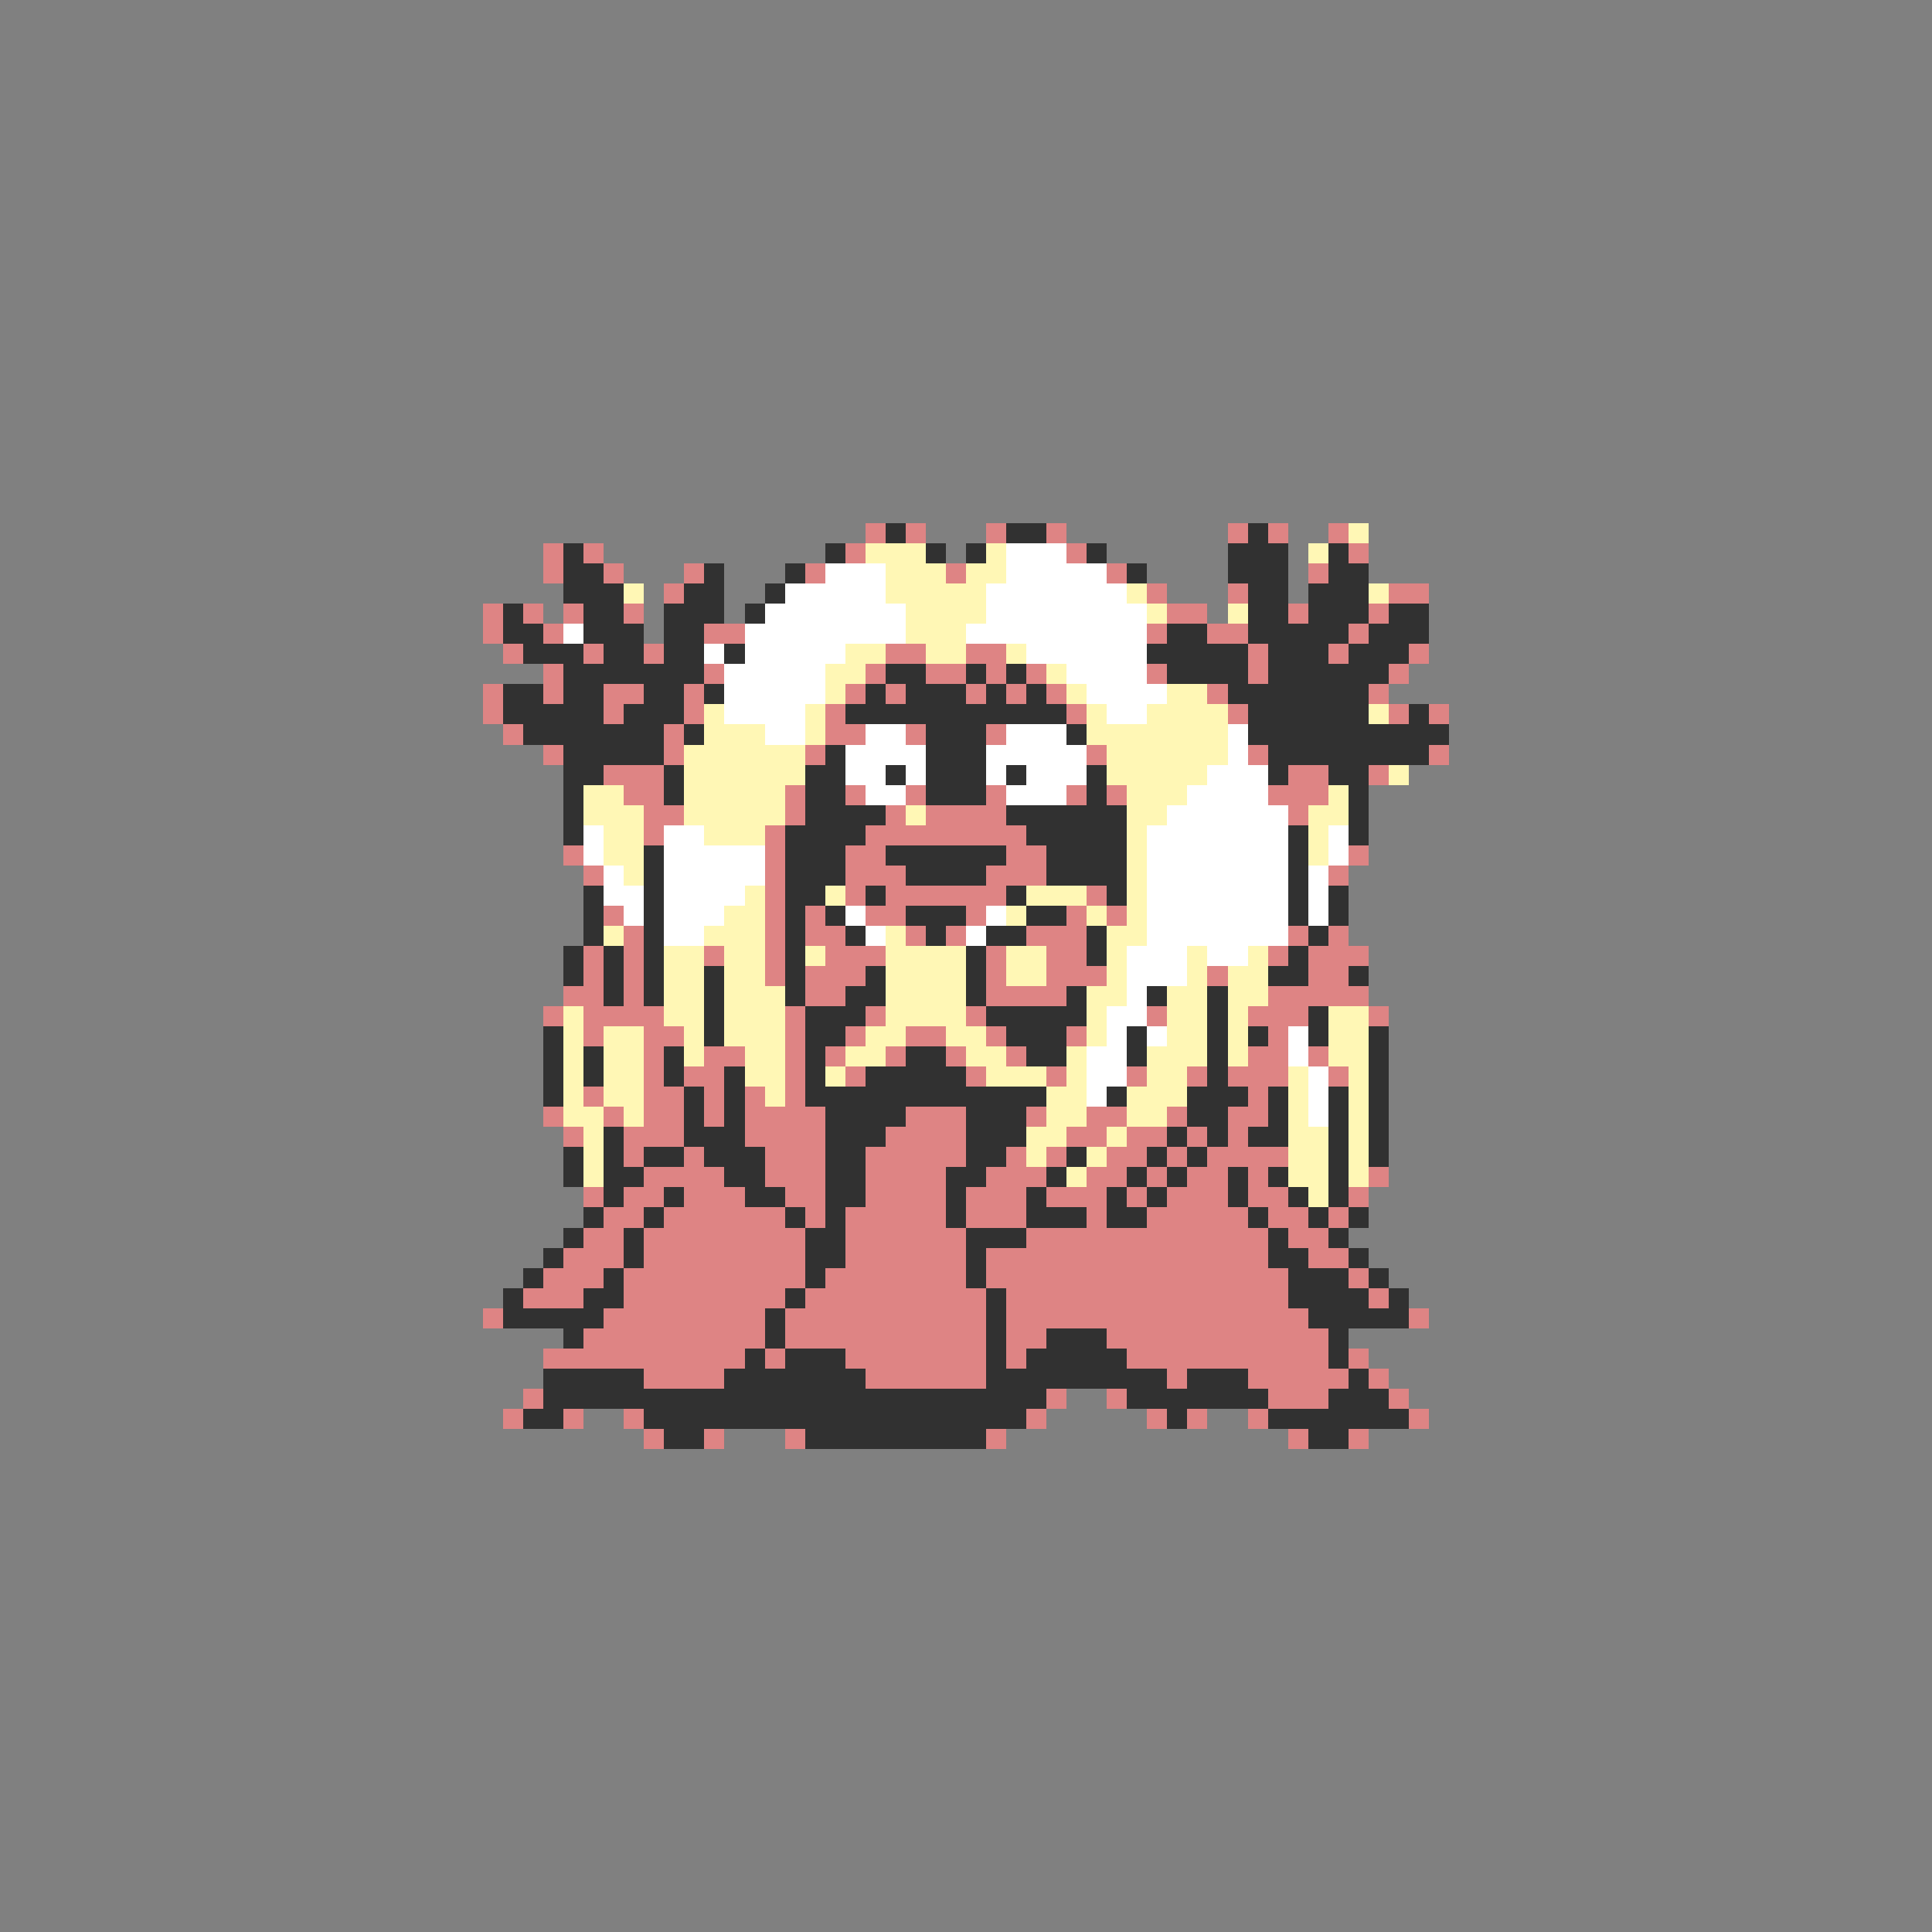 <svg xmlns="http://www.w3.org/2000/svg" viewBox="0 -0.5 96 96" shape-rendering="crispEdges">
<rect x="0" y="-0.5" width="96" height="96" fill="#808080" stroke="none"/>
<path stroke="#de8484" d="M43 26h1M45 26h1M49 26h1M52 26h1M61 26h1M63 26h1M66 26h1M27 27h1M29 27h1M42 27h1M53 27h1M67 27h1M27 28h1M30 28h1M34 28h1M40 28h1M47 28h1M55 28h1M65 28h1M33 29h1M57 29h1M61 29h1M69 29h2M24 30h1M26 30h1M28 30h1M31 30h1M58 30h2M64 30h1M68 30h1M24 31h1M27 31h1M35 31h2M57 31h1M60 31h2M67 31h1M25 32h1M29 32h1M32 32h1M44 32h2M48 32h2M62 32h1M66 32h1M70 32h1M27 33h1M35 33h1M43 33h1M46 33h2M49 33h1M51 33h1M57 33h1M62 33h1M69 33h1M24 34h1M27 34h1M30 34h2M34 34h1M42 34h1M44 34h1M48 34h1M50 34h1M52 34h1M60 34h1M68 34h1M24 35h1M30 35h1M34 35h1M41 35h1M53 35h1M61 35h1M69 35h1M71 35h1M25 36h1M33 36h1M41 36h2M45 36h1M49 36h1M27 37h1M33 37h1M40 37h1M54 37h1M62 37h1M71 37h1M30 38h3M64 38h2M68 38h1M31 39h2M39 39h1M42 39h1M45 39h1M49 39h1M53 39h1M55 39h1M63 39h3M32 40h2M39 40h1M44 40h1M46 40h4M64 40h1M32 41h1M38 41h1M43 41h8M28 42h1M38 42h1M42 42h2M50 42h2M67 42h1M29 43h1M38 43h1M42 43h3M49 43h3M66 43h1M38 44h1M42 44h1M44 44h6M54 44h1M30 45h1M38 45h1M40 45h1M43 45h2M48 45h1M53 45h1M55 45h1M31 46h1M38 46h1M40 46h2M45 46h1M47 46h1M51 46h3M64 46h1M66 46h1M29 47h1M31 47h1M35 47h1M38 47h1M41 47h3M49 47h1M52 47h2M63 47h1M65 47h3M29 48h1M31 48h1M38 48h1M40 48h3M49 48h1M52 48h3M60 48h1M65 48h2M28 49h2M31 49h1M40 49h2M49 49h4M63 49h5M27 50h1M29 50h4M39 50h1M43 50h1M48 50h1M57 50h1M62 50h3M68 50h1M29 51h1M32 51h2M39 51h1M42 51h1M45 51h2M49 51h1M53 51h1M63 51h1M32 52h1M35 52h2M39 52h1M41 52h1M44 52h1M47 52h1M50 52h1M62 52h2M65 52h1M32 53h1M34 53h2M39 53h1M42 53h1M48 53h1M52 53h1M56 53h1M59 53h1M61 53h3M66 53h1M29 54h1M32 54h2M35 54h1M37 54h1M39 54h1M62 54h1M27 55h1M30 55h1M32 55h2M35 55h1M37 55h4M45 55h3M51 55h1M54 55h2M58 55h1M61 55h2M28 56h1M31 56h3M37 56h4M44 56h4M53 56h2M56 56h2M59 56h1M61 56h1M31 57h1M34 57h1M38 57h3M43 57h5M50 57h1M52 57h1M55 57h2M58 57h1M60 57h4M32 58h4M38 58h3M43 58h4M49 58h3M54 58h2M57 58h1M59 58h2M62 58h1M68 58h1M29 59h1M31 59h2M34 59h3M39 59h2M43 59h4M48 59h3M52 59h3M56 59h1M58 59h3M62 59h2M67 59h1M30 60h2M33 60h6M40 60h1M42 60h5M48 60h3M54 60h1M57 60h5M63 60h2M66 60h1M29 61h2M32 61h8M42 61h6M51 61h12M64 61h2M28 62h3M32 62h8M42 62h6M49 62h14M65 62h2M27 63h3M31 63h9M41 63h7M49 63h15M67 63h1M26 64h3M31 64h8M40 64h9M50 64h14M68 64h1M24 65h1M30 65h8M39 65h10M50 65h15M70 65h1M29 66h9M39 66h10M50 66h2M55 66h11M27 67h10M38 67h1M42 67h7M50 67h1M56 67h10M67 67h1M32 68h4M43 68h6M58 68h1M62 68h5M68 68h1M26 69h1M52 69h1M55 69h1M63 69h3M69 69h1M25 70h1M28 70h1M31 70h1M51 70h1M57 70h1M59 70h1M62 70h1M70 70h1M32 71h1M35 71h1M39 71h1M49 71h1M64 71h1M67 71h1" />
<path stroke="#313131" d="M44 26h1M50 26h2M62 26h1M28 27h1M41 27h1M46 27h1M48 27h1M54 27h1M61 27h3M66 27h1M28 28h2M35 28h1M39 28h1M56 28h1M61 28h3M66 28h2M28 29h3M34 29h2M38 29h1M62 29h2M65 29h3M25 30h1M29 30h2M33 30h3M37 30h1M62 30h2M65 30h3M69 30h2M25 31h2M29 31h3M33 31h2M58 31h2M62 31h5M68 31h3M26 32h3M30 32h2M33 32h2M36 32h1M57 32h5M63 32h3M67 32h3M28 33h7M44 33h2M48 33h1M50 33h1M58 33h4M63 33h6M25 34h2M28 34h2M32 34h2M35 34h1M43 34h1M45 34h3M49 34h1M51 34h1M61 34h7M25 35h5M31 35h3M42 35h11M62 35h6M70 35h1M26 36h7M34 36h1M46 36h3M53 36h1M62 36h10M28 37h5M41 37h1M46 37h3M63 37h8M28 38h2M33 38h1M40 38h2M44 38h1M46 38h3M50 38h1M54 38h1M63 38h1M66 38h2M28 39h1M33 39h1M40 39h2M46 39h3M54 39h1M67 39h1M28 40h1M40 40h4M50 40h6M67 40h1M28 41h1M39 41h4M51 41h5M64 41h1M67 41h1M32 42h1M39 42h3M44 42h6M52 42h4M64 42h1M32 43h1M39 43h3M45 43h4M52 43h4M64 43h1M29 44h1M32 44h1M39 44h2M43 44h1M50 44h1M55 44h1M64 44h1M66 44h1M29 45h1M32 45h1M39 45h1M41 45h1M45 45h3M51 45h2M64 45h1M66 45h1M29 46h1M32 46h1M39 46h1M42 46h1M46 46h1M49 46h2M54 46h1M65 46h1M28 47h1M30 47h1M32 47h1M39 47h1M48 47h1M54 47h1M64 47h1M28 48h1M30 48h1M32 48h1M35 48h1M39 48h1M43 48h1M48 48h1M63 48h2M67 48h1M30 49h1M32 49h1M35 49h1M39 49h1M42 49h2M48 49h1M53 49h1M57 49h1M60 49h1M35 50h1M40 50h3M49 50h5M60 50h1M65 50h1M27 51h1M35 51h1M40 51h2M50 51h3M56 51h1M60 51h1M62 51h1M65 51h1M68 51h1M27 52h1M29 52h1M33 52h1M40 52h1M45 52h2M51 52h2M56 52h1M60 52h1M68 52h1M27 53h1M29 53h1M33 53h1M36 53h1M40 53h1M43 53h5M60 53h1M68 53h1M27 54h1M34 54h1M36 54h1M40 54h12M55 54h1M59 54h3M63 54h1M66 54h1M68 54h1M34 55h1M36 55h1M41 55h4M48 55h3M59 55h2M63 55h1M66 55h1M68 55h1M30 56h1M34 56h3M41 56h3M48 56h3M58 56h1M60 56h1M62 56h2M66 56h1M68 56h1M28 57h1M30 57h1M32 57h2M35 57h3M41 57h2M48 57h2M53 57h1M57 57h1M59 57h1M66 57h1M68 57h1M28 58h1M30 58h2M36 58h2M41 58h2M47 58h2M52 58h1M56 58h1M58 58h1M61 58h1M63 58h1M66 58h1M30 59h1M33 59h1M37 59h2M41 59h2M47 59h1M51 59h1M55 59h1M57 59h1M61 59h1M64 59h1M66 59h1M29 60h1M32 60h1M39 60h1M41 60h1M47 60h1M51 60h3M55 60h2M62 60h1M65 60h1M67 60h1M28 61h1M31 61h1M40 61h2M48 61h3M63 61h1M66 61h1M27 62h1M31 62h1M40 62h2M48 62h1M63 62h2M67 62h1M26 63h1M30 63h1M40 63h1M48 63h1M64 63h3M68 63h1M25 64h1M29 64h2M39 64h1M49 64h1M64 64h4M69 64h1M25 65h5M38 65h1M49 65h1M65 65h5M28 66h1M38 66h1M49 66h1M52 66h3M66 66h1M37 67h1M39 67h3M49 67h1M51 67h5M66 67h1M27 68h5M36 68h7M49 68h9M59 68h3M67 68h1M27 69h25M56 69h7M66 69h3M26 70h2M32 70h19M58 70h1M63 70h7M33 71h2M40 71h9M65 71h2" />
<path stroke="#fff7b5" d="M67 26h1M43 27h3M49 27h1M65 27h1M44 28h3M48 28h2M31 29h1M44 29h5M56 29h1M68 29h1M45 30h4M57 30h1M61 30h1M45 31h3M42 32h2M46 32h2M50 32h1M41 33h2M52 33h1M41 34h1M53 34h1M58 34h2M35 35h1M40 35h1M54 35h1M57 35h4M68 35h1M35 36h3M40 36h1M54 36h7M34 37h6M55 37h6M34 38h6M55 38h5M69 38h1M29 39h2M34 39h5M56 39h3M66 39h1M29 40h3M34 40h5M45 40h1M56 40h2M65 40h2M30 41h2M35 41h3M56 41h1M65 41h1M30 42h2M56 42h1M65 42h1M31 43h1M56 43h1M37 44h1M41 44h1M51 44h3M56 44h1M36 45h2M50 45h1M54 45h1M56 45h1M30 46h1M35 46h3M44 46h1M55 46h2M33 47h2M36 47h2M40 47h1M44 47h4M50 47h2M55 47h1M59 47h1M62 47h1M33 48h2M36 48h2M44 48h4M50 48h2M55 48h1M59 48h1M61 48h2M33 49h2M36 49h3M44 49h4M54 49h2M58 49h2M61 49h2M28 50h1M33 50h2M36 50h3M44 50h4M54 50h1M58 50h2M61 50h1M66 50h2M28 51h1M30 51h2M34 51h1M36 51h3M43 51h2M47 51h2M54 51h1M58 51h2M61 51h1M66 51h2M28 52h1M30 52h2M34 52h1M37 52h2M42 52h2M48 52h2M53 52h1M57 52h3M61 52h1M66 52h2M28 53h1M30 53h2M37 53h2M41 53h1M49 53h3M53 53h1M57 53h2M64 53h1M67 53h1M28 54h1M30 54h2M38 54h1M52 54h2M56 54h3M64 54h1M67 54h1M28 55h2M31 55h1M52 55h2M56 55h2M64 55h1M67 55h1M29 56h1M51 56h2M55 56h1M64 56h2M67 56h1M29 57h1M51 57h1M54 57h1M64 57h2M67 57h1M29 58h1M53 58h1M64 58h2M67 58h1M65 59h1" />
<path stroke="#ffffff" d="M50 27h3M41 28h3M50 28h5M39 29h5M49 29h7M38 30h7M49 30h8M28 31h1M37 31h8M48 31h9M35 32h1M37 32h5M51 32h6M36 33h5M53 33h4M36 34h5M54 34h4M36 35h4M55 35h2M38 36h2M43 36h2M50 36h3M61 36h1M42 37h4M49 37h5M61 37h1M42 38h2M45 38h1M49 38h1M51 38h3M60 38h3M43 39h2M50 39h3M59 39h4M58 40h6M29 41h1M33 41h2M57 41h7M66 41h1M29 42h1M33 42h5M57 42h7M66 42h1M30 43h1M33 43h5M57 43h7M65 43h1M30 44h2M33 44h4M57 44h7M65 44h1M31 45h1M33 45h3M42 45h1M49 45h1M57 45h7M65 45h1M33 46h2M43 46h1M48 46h1M57 46h7M56 47h3M60 47h2M56 48h3M56 49h1M55 50h2M55 51h1M57 51h1M64 51h1M54 52h2M64 52h1M54 53h2M65 53h1M54 54h1M65 54h1M65 55h1" />
</svg>